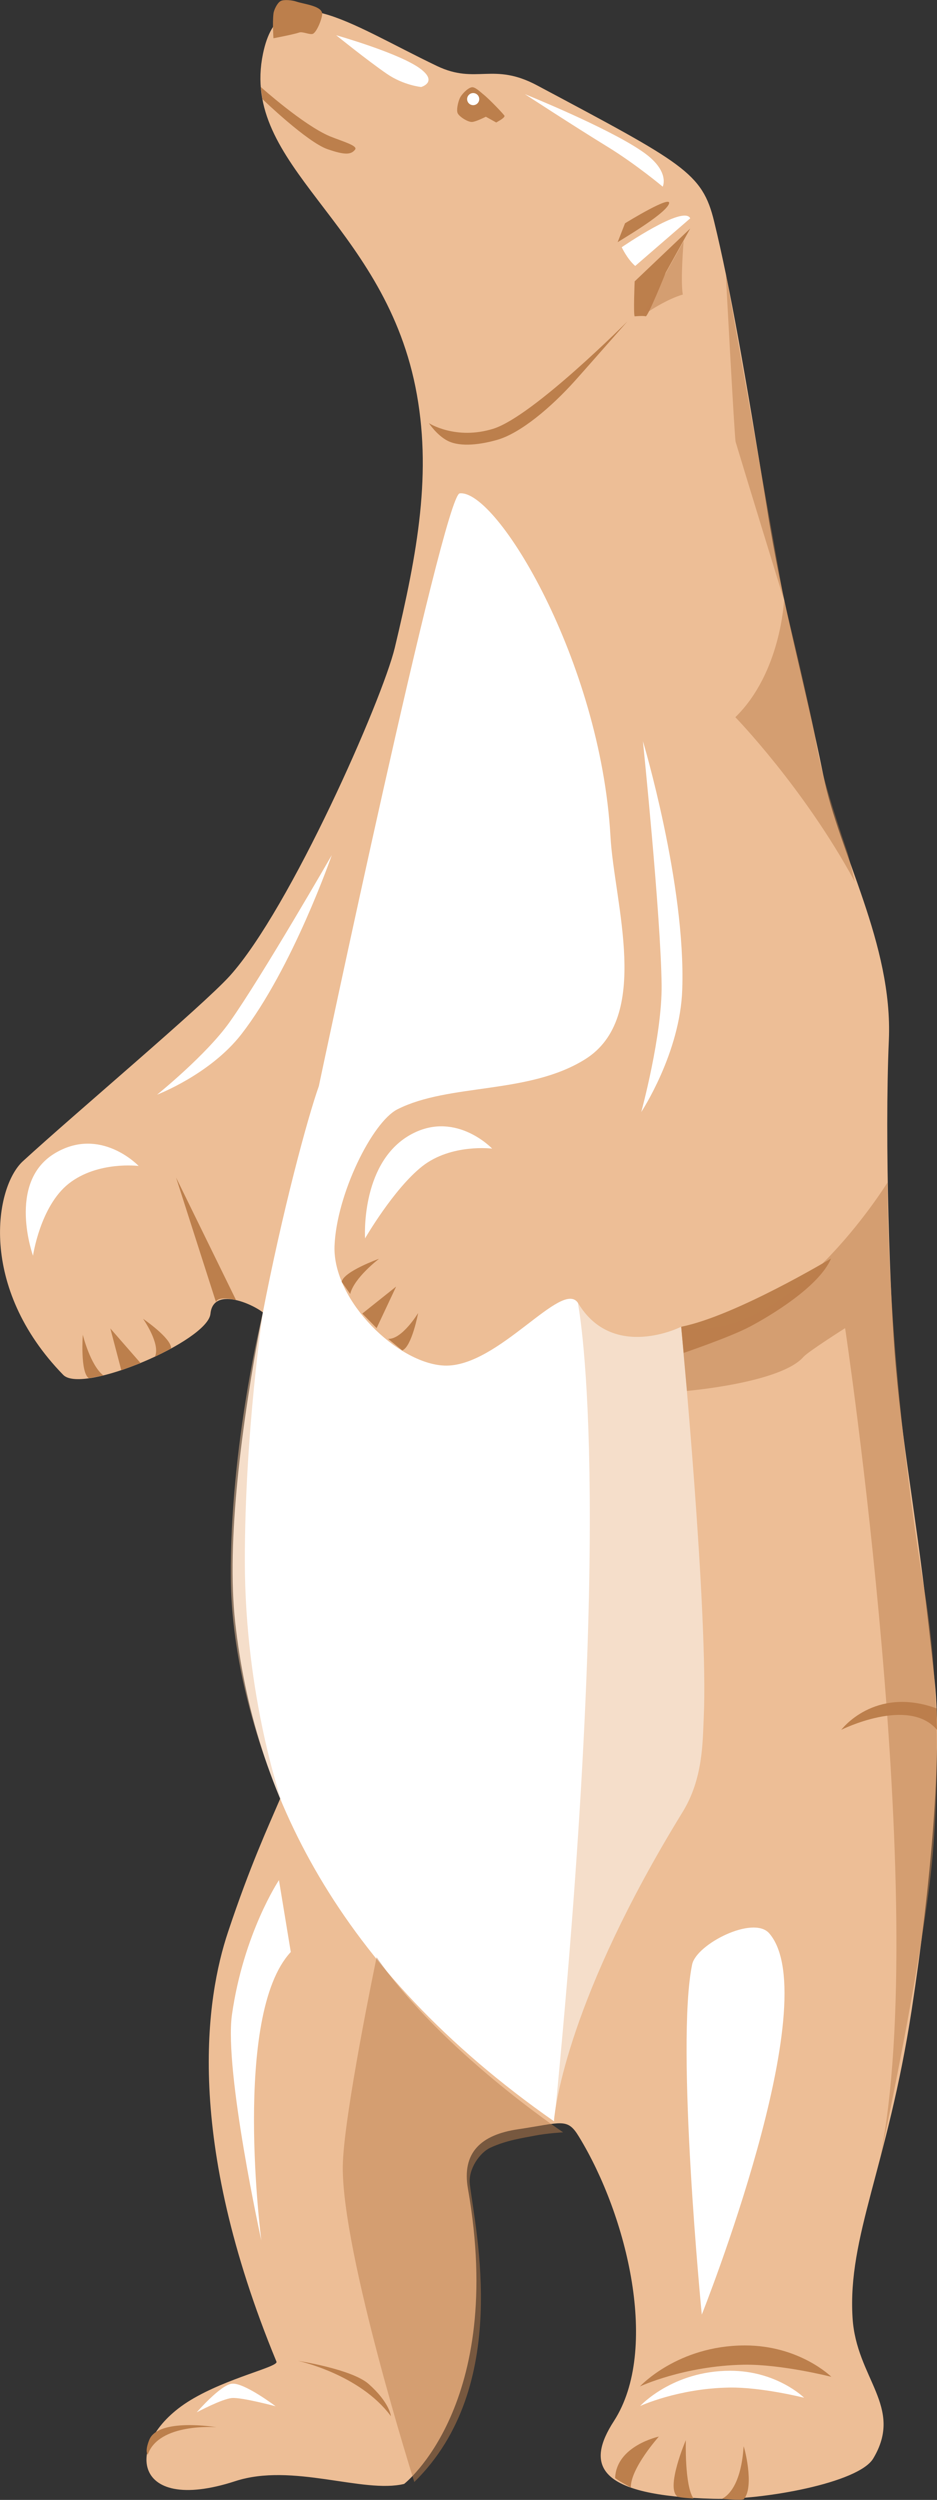 <?xml version="1.0" encoding="utf-8"?>
<!-- Generator: Adobe Illustrator 24.1.2, SVG Export Plug-In . SVG Version: 6.00 Build 0)  -->
<svg version="1.1" id="Layer_1" xmlns="http://www.w3.org/2000/svg" xmlns:xlink="http://www.w3.org/1999/xlink" x="0px" y="0px"
	 viewBox="0 0 340.6 908" style="enable-background:new 0 0 340.6 908;" xml:space="preserve">
<rect x="0" y="0" width="340.6" height="908" fill="#333333" stroke="none"/>
<style type="text/css">
	.st0{fill:#EDBE96;}
	.st1{fill:#FFFFFF;}
	.st2{fill:#BC7F4C;}
	.st3{opacity:0.5;fill:#EDBE96;enable-background:new    ;}
	.st4{opacity:0.5;fill:#BC7F4C;enable-background:new    ;}
</style>
<g id="Layer_2_1_">
	<path class="st0" d="M259.6,80.5c-4.3-17.8-11.1-21.1-64.2-49.4c-16.2-8.7-22.2-0.3-36.5-7.1c-32.4-15.5-57.2-34-63.3-4.5
		c-8.5,40.9,43.2,60.6,55.4,121c6.2,30.8,0.8,60.1-7.5,94.8c-4.5,18.7-37.9,94.7-60,119.2c-10.1,11.1-56,49.7-75.1,67.2
		C-1.9,431-8.1,467.5,23,499.4c7,7.1,52.5-12.3,53.5-22.2c1.1-11.7,20.7-1,20.5,1.2c-1.8,19.5-12.7,83.5,8.5,154.8
		c3.6,12.2-6.5,20.2-22.6,68.5c-8,23.9-16,74.8,17.6,156.1c0.8,1.9-17.8,5.8-31.3,14c-24.5,14.9-22.1,41.9,16.3,29.4
		c20.8-6.8,46.5,4.6,61.4,1c0,0,37-28.6,23.2-107.2c-2.3-13.1,4.7-19.6,18.1-21.6c16.1-2.4,18-4.3,22.2,2.6
		c17.7,28.9,29.4,77.5,12.8,103.3c-10.4,16-6.5,27.2,36.2,28.3c17.9,0.5,52.6-5.7,58-14.6c11.3-18.8-6.2-29.1-7.5-51.2
		c-1.8-29.5,12.7-54.6,21.5-111.8c7-45.6,11.1-92.8,8.4-119c-6-58.6-11-78.6-14.2-115c-2.1-23.8-4.1-81.7-2.5-118.2
		c1.5-35.1-18.2-68-23.8-96.1c-7-34.7-15.1-62.6-20.5-97.1C271,136.3,265.4,104.3,259.6,80.5z"/>
	<path class="st1" d="M279.6,702.2c-5.8-6.6-26.4,3.9-28,11.3c-6.1,29.3,3.5,127.2,3.5,127.2S300.7,726.5,279.6,702.2z"/>
</g>
<g id="Layer_3">
	<path class="st1" d="M85.5,589.3c6.7,60.5,36.2,125.5,115.9,181.2c0,0,0-0.2,0-0.6c0.5-5.1,5.2-44.2,46.7-111.7
		c7.5-12.1,7.3-25.6,7.7-34.1c1.8-37.8-8.2-142.2-8.2-142.2s-24.7,12.5-37.4-8.5c-5.7-9.3-29.1,23.4-48.7,22.6
		c-16.9-0.7-40.6-23.6-39.9-43.4c0.7-18.7,13.7-45.1,22.9-49.7c18.8-9.5,47.5-5.3,68.1-18.1c24.5-15.2,10.6-57,9.3-81.1
		c-3.6-63.5-41.3-126-54.8-124.5c-5.9,0.6-51.2,215.3-51.2,215.3C107.8,417.2,79,530.5,85.5,589.3z"/>
</g>
<g id="Layer_4">
	<path class="st2" d="M183.4,42.1c0-0.3-5.6-6.2-7.8-7.9c-1-0.8-2.9-2.7-4.1-2.5c-1.5,0.2-4,2.8-4.5,4.3c-0.5,1.2-1.2,4.1-0.6,5.2
		c0.7,1.3,3.6,3.1,5.1,3.1c1.4,0,5.1-1.9,5.1-1.9l3.8,2.1C180.4,44.4,183.4,43,183.4,42.1z"/>
	<path class="st2" d="M102,0.4c1.2-0.7,4.4-0.3,5.8,0.2c2.7,0.9,8.9,1.5,9.3,4.2c0.2,1.5-1.9,6.9-3.4,7.5c-1.1,0.4-3.7-0.9-4.9-0.5
		c-2,0.7-9.4,2.1-9.4,2.1S99,8.4,99.4,5C99.5,3.7,100.8,1,102,0.4z"/>
	<path class="st2" d="M94.8,31.6c0,0,15.4,13.8,25.1,17.9c4.7,1.9,10.2,3.4,9.2,4.8c-1.5,2-3.9,2-10-0.1C111.7,51.7,95.4,36,95.4,36
		L94.8,31.6z"/>
	<path class="st2" d="M224.5,88c-0.3,0,16.7-9.7,18.6-13.8s-15.9,6.9-15.9,6.9L224.5,88z"/>
	<path class="st2" d="M230.7,114.9c-0.5-0.8,0-12.7,0-12.7l20.2-19.2L242,99c0,0-6.5,16.2-7.3,15.9S230.7,114.9,230.7,114.9z"/>
	<path class="st2" d="M247.6,481.9c19.7-3.9,54.5-24.8,54.5-24.8c-4.4,10.3-22.2,20.9-29.6,24.8c-7.2,3.8-24,9.5-24,9.5L247.6,481.9
		z"/>
	<path class="st2" d="M78.5,472.9L64,427.7l21.8,44.5C85.8,472.2,79.4,470.5,78.5,472.9z"/>
	<path class="st2" d="M32.3,500.6l5.3-1c-4.8-3.7-7.5-14.8-7.5-14.8S29.1,498.5,32.3,500.6z"/>
	<path class="st2" d="M44.1,497.7c0.3-0.1,7-2.6,7-2.6l-11-12.6L44.1,497.7z"/>
	<path class="st2" d="M56.3,492.8l5.9-3C62.4,486.1,52,479,52,479S58.5,488.2,56.3,492.8z"/>
	<path class="st2" d="M270.4,907.7c4-4.6,0-19.6-0.1-19.1s-0.4,14.9-7.8,19C262.5,907.6,269.8,908.3,270.4,907.7z"/>
	<path class="st2" d="M246.3,906.8c-4.5-3,3-20.5,3-20.5s-0.5,16.6,2.8,21.2C252.1,907.5,246.8,907.2,246.3,906.8z"/>
	<path class="st2" d="M229.3,903.5c-0.1-7,10.2-18.5,10.2-18.5s-15.4,3.3-15.9,15C223.6,900.4,229.3,903.5,229.3,903.5z"/>
	<path class="st2" d="M53.7,891.6c4-11.7,25-10,25-10s-21-3.5-24.4,4.5C52.5,890.5,53.7,891.6,53.7,891.6z"/>
	<path class="st1" d="M105.7,709l-4.3-26.1c0,0-12.9,19.3-17.1,49C81.5,752.4,95,813.8,95,813.8S84.3,731.9,105.7,709z"/>
	<path class="st1" d="M178.9,417.2c0,0-14-14.8-30.8-4.4c-17.1,10.7-15.4,37-15.4,37s10.4-18,20.8-26.2
		C164.1,415.3,178.9,417.2,178.9,417.2z"/>
	<path class="st1" d="M50.4,423.5c0,0-14-14.8-30.8-4.4c-17.1,10.7-7.6,37-7.6,37s2.6-18,13-26.2C35.6,421.6,50.4,423.5,50.4,423.5z
		"/>
	<path class="st1" d="M57.1,397.6c0,0,17.9-14.4,26.4-26.4c11.7-16.5,37.1-60.6,37.1-60.6s-14.2,41-32.9,65.1
		C76.3,390.3,57.1,397.6,57.1,397.6z"/>
	<path class="st1" d="M233.1,403.9c0,0,7.6-27.8,7.4-46.1c-0.3-25.4-6.8-88.6-6.8-88.6s15.6,52,14.3,90.1
		C247.3,382.4,233.1,403.9,233.1,403.9z"/>
	<path class="st2" d="M124.2,465.6l3.1,4.4c1.4-5.9,10.5-12.8,10.5-12.8S124.9,461.8,124.2,465.6z"/>
	<path class="st2" d="M131.7,477.1c0.2,0.2,5.2,5.3,5.2,5.3l7.1-15.1L131.7,477.1z"/>
	<path class="st2" d="M141.1,486.3l5.1,4.2c3.5-1.3,5.8-13.6,5.8-13.6S146.2,486.5,141.1,486.3z"/>
	<path class="st2" d="M228.1,116.7c0,0-34.1,34.3-48.7,39c-13.7,4.3-23.5-2-23.5-2s2.9,4.4,6.8,6.4c4.9,2.5,12.6,1.2,17.9-0.3
		c8.6-2.4,19.8-11.9,28.5-21.6C211.1,136,228.1,116.7,228.1,116.7z"/>
	<path class="st1" d="M100.2,874c0,0-11.5-8.7-15.9-8.2c-4.1,0.4-12.8,10.4-12.8,10.4s9.2-4.9,12.8-5.2
		C87.9,870.7,100.2,874,100.2,874z"/>
	<path class="st1" d="M292.3,870.9c0,0-9.9-9.8-26.9-9.8c-21,0-32.7,12.8-32.7,12.8s13.8-6.4,32.4-6.7
		C276.8,867,292.3,870.9,292.3,870.9z"/>
	<path class="st2" d="M302.2,863.3c0,0-11.5-11.4-31.4-11.4c-24.5,0-38.2,14.9-38.2,14.9s16-7.5,37.8-7.9
		C284.2,858.7,302.2,863.3,302.2,863.3z"/>
	<path class="st2" d="M108.3,857.5c0,0,19.6,3,25.7,8.4c7.7,6.8,8.1,11.7,8.1,11.7C130.8,862.3,108.3,857.5,108.3,857.5z"/>
	<path class="st2" d="M340.6,628.3c-10.4-12.2-34.8,0-34.8,0s12-16,34.6-7.8L340.6,628.3z"/>
</g>
<g id="Layer_5">
	<path class="st3" d="M201.5,770.4c0.5-5.1,5.2-44.2,46.7-111.7c7.5-12.1,7.3-25.6,7.7-34.1c1.8-37.8-8.2-142.8-8.2-142.8
		s-25.6,11.2-37.7-8.9C209.9,472.9,224.3,538.6,201.5,770.4z"/>
	<path class="st3" d="M95.6,476.7c0,0-6.6,43.4-6.6,90.1c0,50,13.6,87.9,13.4,87.5c-0.3-0.8-18.1-39.3-18.5-80.9
		C83.5,524.6,95.6,476.7,95.6,476.7z"/>
	<path class="st4" d="M247.6,481.9c38.1,7.5,75-52.4,75-52.4c0.2,50.1,7.2,111.7,13.2,146.6c5.1,29.7,5.9,65.1,3.3,96.9
		c-2.9,35.6-20,115.1-19.1,110.4c18.5-92.3-12.8-301-12.8-301s-13.4,8.5-15.1,10.4c-8.2,9.5-42.4,12.4-42.4,12.4L247.6,481.9z"/>
	<path class="st4" d="M310.7,320.2c-18.5-34.1-43.4-59.7-43.4-59.7C283.9,244.3,285,218,285,218s6.7,27,11,47.9
		c1,4.8,0.9,11.2,12.1,43.9C308.6,311.3,310.7,320.2,310.7,320.2z"/>
	<path class="st4" d="M263.8,99c0,0,3.2,60.2,3.6,61.5C270.9,172.2,285,218,285,218L263.8,99z"/>
	<path class="st4" d="M248.5,87.6c0,0-1.2,14.2-0.3,19.4c0,0-5.6,1.3-14.9,7.8L248.5,87.6z"/>
	<path class="st4" d="M204.7,774.5c0,0-44.4-29.6-67.8-63.6c0,0-12.2,58.4-12.3,76.2c-0.2,31.7,26,114.4,26,114.4
		c35.3-34.6,22.2-91.1,20.2-108.1c-0.7-5.6,3.7-11.6,7.4-13.3c6-2.8,12.2-3.6,16.2-4.4C199,774.8,204.7,774.5,204.7,774.5z"/>
</g>
<g id="Layer_6">
	<circle class="st1" cx="172" cy="36" r="2.2"/>
	<path class="st1" d="M240.9,67.8c0,0,2.9-5.8-7.6-12.9c-12.7-8.7-42.5-20.7-42.5-20.7s17.8,11.6,29.7,18.9
		C231,59.5,240.9,67.8,240.9,67.8z"/>
	<path class="st1" d="M153.1,31.6c0,0,6-1.7,0-6.4c-7.2-5.7-30.9-12.4-30.9-12.4s11.4,9.2,18.4,14C146.7,31,153.1,31.6,153.1,31.6z"
		/>
	<path class="st1" d="M250.9,79.3l-20,17.3c-2.9-2.5-4.9-6.8-4.9-6.8S248.5,74.3,250.9,79.3z"/>
</g>
</svg>
